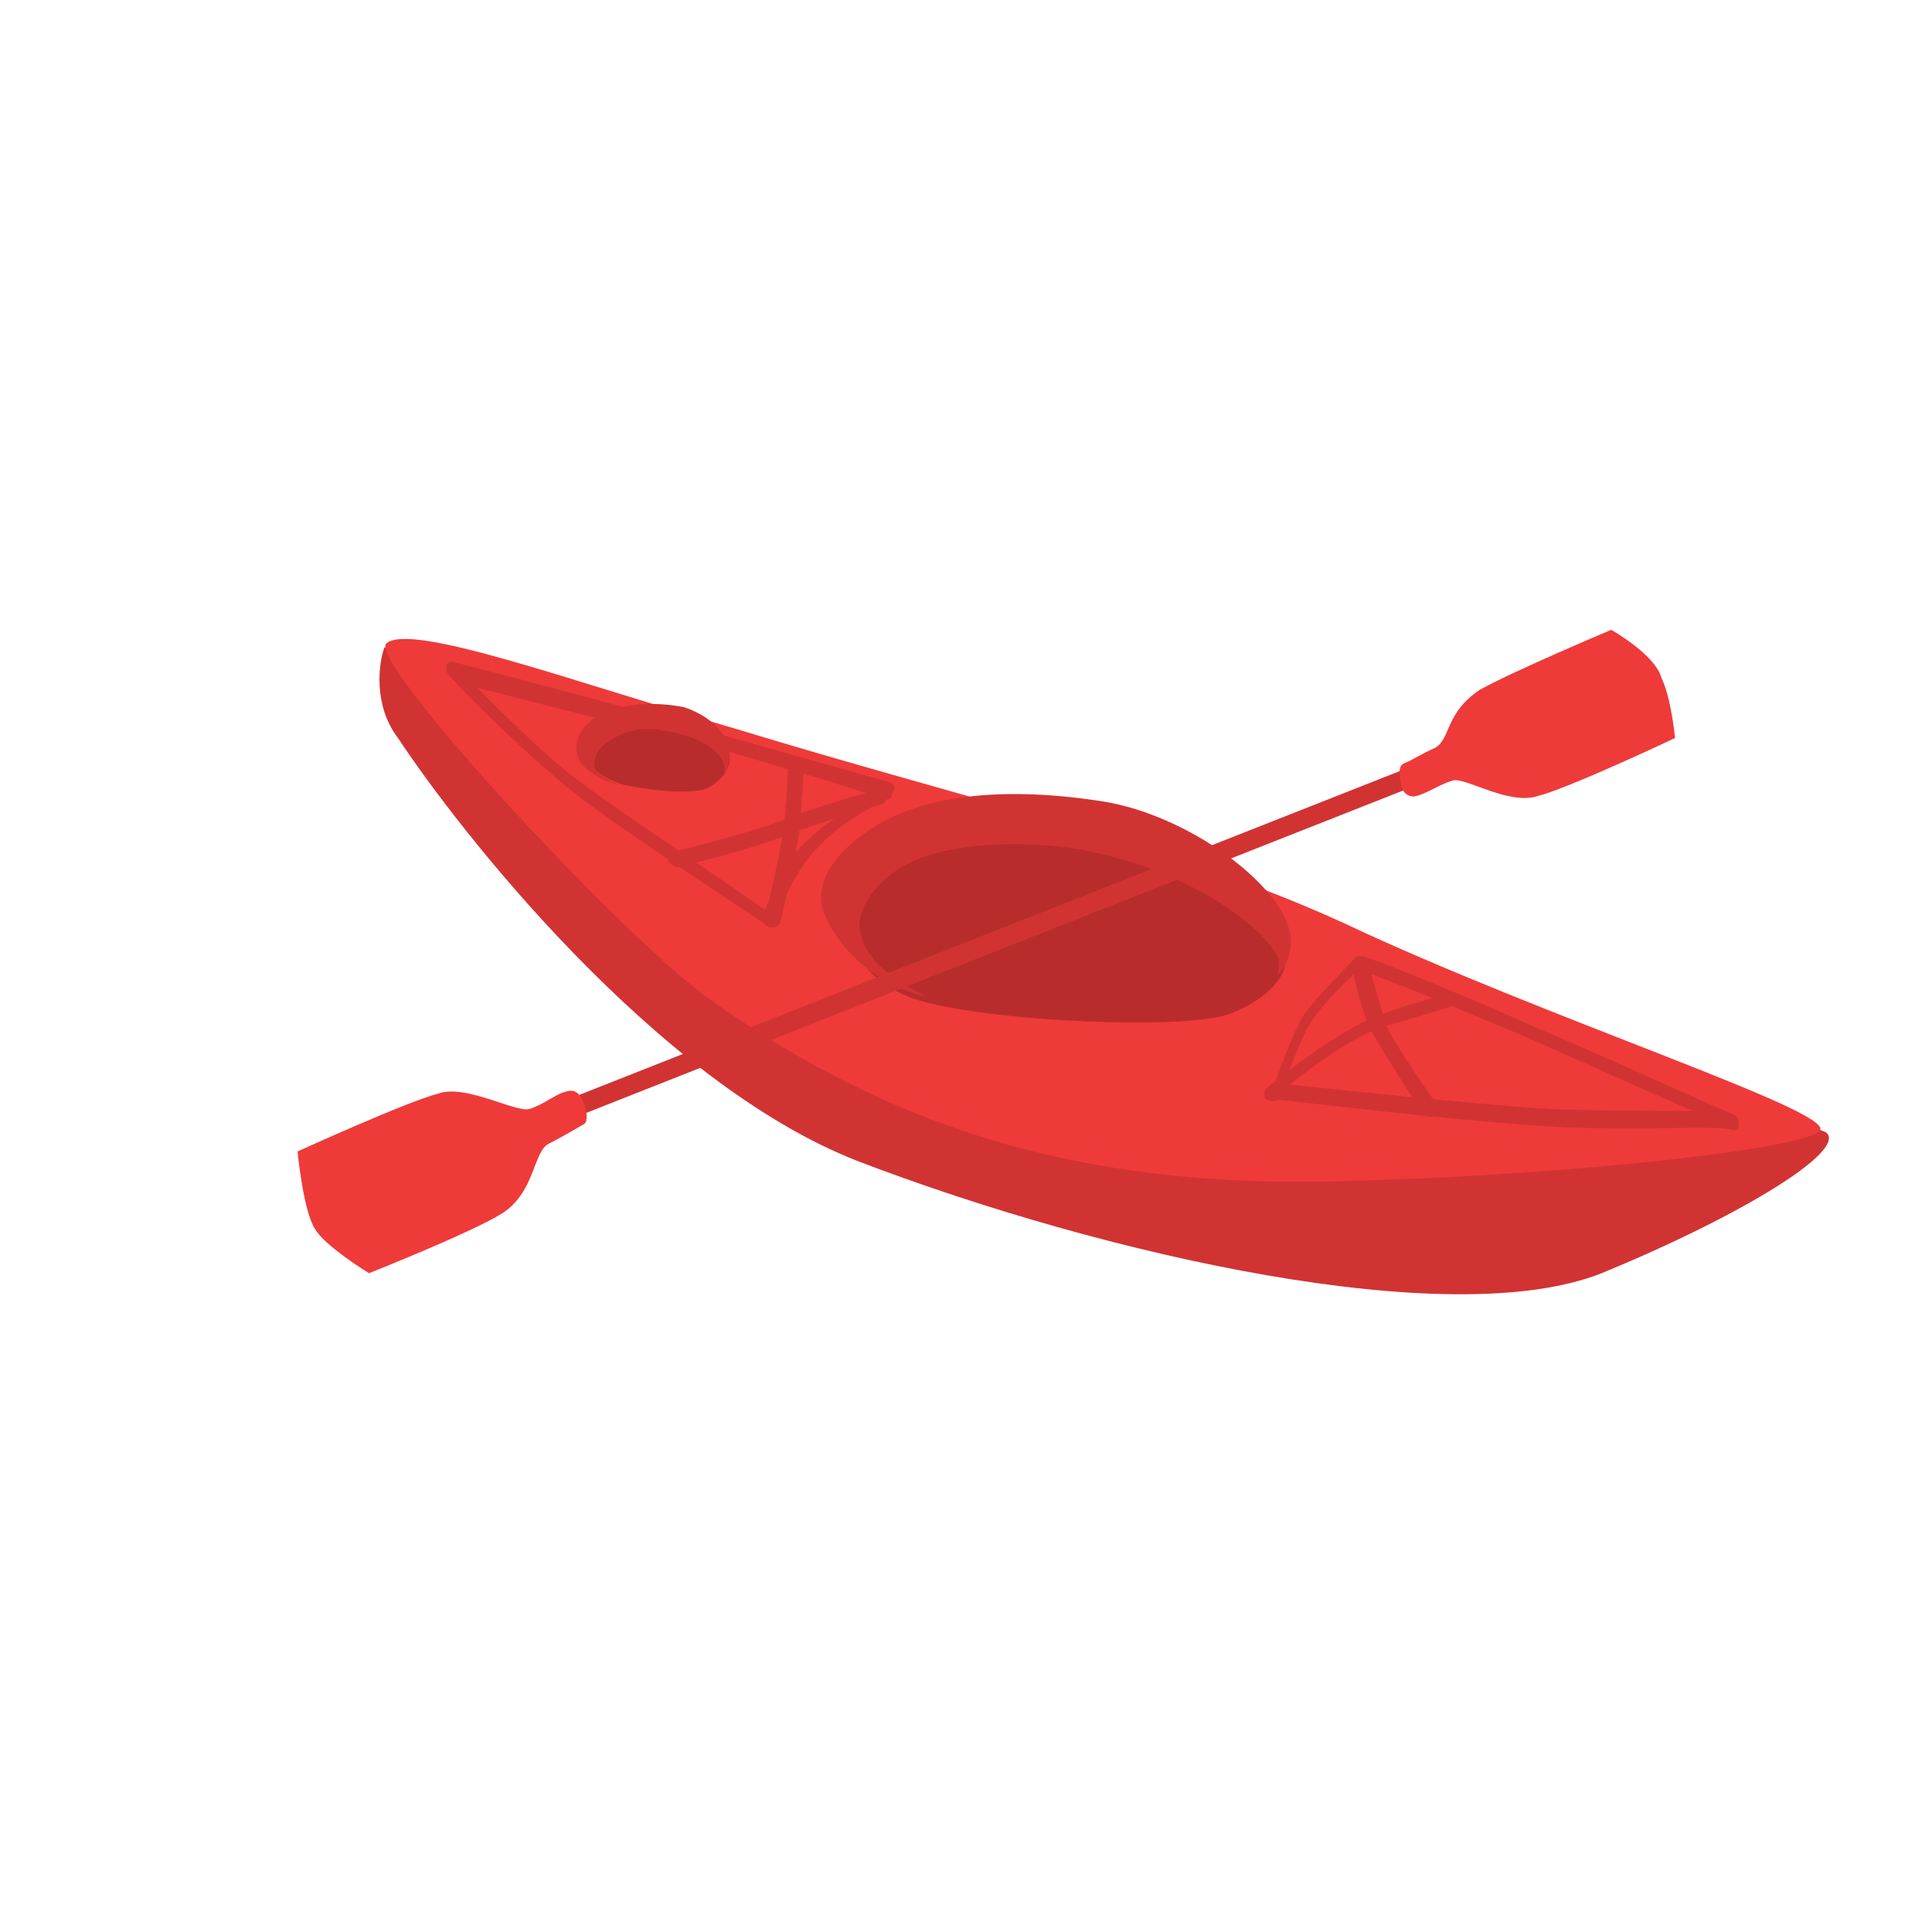 <?xml version="1.0" encoding="utf-8"?>
<!-- Generator: Adobe Illustrator 19.0.0, SVG Export Plug-In . SVG Version: 6.00 Build 0)  -->
<svg version="1.1" id="Layer_1" xmlns="http://www.w3.org/2000/svg" xmlns:xlink="http://www.w3.org/1999/xlink" x="0px" y="0px"
	 viewBox="-345 257 100 100" style="enable-background:new -345 257 100 100;" xml:space="preserve">
<style type="text/css">
	.st0{fill:#D13333;}
	.st1{fill:#EF3A3A;}
	.st2{fill:#B82D2B;}
	.st3{fill:none;}
</style>
<g>
	<path class="st0" d="M-325.1,290.5c-0.3,0.8-0.6,3,0.7,4.7c3.1,4.7,13.3,17.8,23.8,21.9c12.8,4.9,30.7,8.9,38.5,5.8
		c7.3-3,12.8-6.4,11.6-7.3C-252.2,314.8-325.1,290.5-325.1,290.5"/>
</g>
<g>
	<path class="st1" d="M-325,290.3c-1,0.9,12.1,15.1,16.7,18.4c9.7,6.9,19.9,10,34,9.4c10.3-0.3,22.8-1.6,23.5-2.6
		s-14.2-5.8-24.6-10.7c-8.7-4-18.8-6.2-31.6-10.1C-315.3,292.3-323.7,289.2-325,290.3"/>
</g>
<g>
	<g>
		<path class="st0" d="M-260.6,315.4c-1.3,0-2.9,0-4.2-0.1c-4-0.2-14.2-1.4-14.2-1.4c-0.1,0-0.2-0.1-0.2-0.1c-0.1-0.1-0.1-0.2,0-0.3
			c0.1-0.1,1-2.9,1.7-4c0.8-1.1,2.6-2.8,2.6-2.9c0.1-0.1,0.2-0.1,0.5-0.1c0.1,0,5,1.9,8.7,3.6c3.6,1.5,10.3,4.6,10.5,4.6
			c0.1,0.1,0.2,0.2,0.2,0.5c0,0.2-0.1,0.3-0.3,0.3C-255.7,315.3-257.8,315.4-260.6,315.4z M-278.6,313.1c1.9,0.2,10.3,1.1,13.8,1.3
			c2.6,0.1,5.5,0.1,7.4,0.1c-2.3-1-6.5-2.9-8.8-3.9c-3.1-1.3-7.4-3.1-8.5-3.4c-0.5,0.5-1.6,1.5-2.3,2.5
			C-277.7,310.6-278.2,312.5-278.6,313.1z"/>
	</g>
	<g>
		<path class="st0" d="M-271,314.8c-0.1,0-0.2-0.1-0.3-0.1c-0.1-0.1-1.7-2.6-2.6-4.1c-0.8-1.6-1.1-3.4-1.1-3.6
			c-0.1-0.2,0.1-0.5,0.3-0.5s0.5,0.1,0.5,0.3c0,0,0.5,1.8,1,3.4c0.8,1.5,2.6,4,2.6,4c0.1,0.1,0.1,0.5-0.1,0.6
			C-270.9,314.8-271,314.8-271,314.8z"/>
	</g>
	<g>
		<path class="st0" d="M-279.2,314c-0.1,0-0.2-0.1-0.3-0.1c-0.1-0.1-0.1-0.5,0.1-0.6c0.1-0.1,3.1-2.6,5.4-3.6
			c1.9-0.8,3.7-1.1,3.8-1.3s0.5,0.1,0.5,0.2c0.1,0.2-0.1,0.5-0.2,0.5c0,0-1.6,0.5-3.7,1.1c-2.3,0.9-5.2,3.4-5.2,3.4
			C-278.9,314-278.9,314-279.2,314z"/>
	</g>
	<g>
		<path class="st0" d="M-305.1,305c-0.1,0-0.1,0-0.2-0.1s-7.2-4.7-9.9-6.8c-2.8-2.2-6.5-6-6.6-6.2c-0.1-0.1-0.1-0.3-0.1-0.5
			c0.1-0.1,0.2-0.2,0.5-0.1c0.1,0,9.9,2.6,11.6,3.1c1.6,0.5,10.9,3.1,10.9,3.1c0.1,0.1,0.2,0.1,0.2,0.3c0,0.1-0.1,0.3-0.2,0.5
			c0,0-2.4,1-3.8,2.6c-1.3,1.3-2.2,3.8-2.2,3.8C-304.9,304.9-305.1,305-305.1,305L-305.1,305z M-320.3,292.6c1.3,1.3,3.7,3.7,5.5,5
			c2.3,1.7,7.9,5.4,9.4,6.5c0.3-0.8,1-2.6,2.3-3.7c1-1,2.3-1.6,3.1-2.3c-2.4-0.8-8.7-2.6-10.1-3
			C-311.4,294.9-317.5,293.3-320.3,292.6z"/>
	</g>
	<g>
		<path class="st0" d="M-305.1,305L-305.1,305c-0.3-0.1-0.5-0.2-0.3-0.5c0,0,0.9-3.8,1-4.9s0.2-3,0.2-3c0-0.2,0.1-0.5,0.5-0.3
			c0.2,0,0.5,0.1,0.3,0.5c0,0-0.1,1.8-0.2,3s-1,4.9-1,4.9C-304.7,305-304.9,305-305.1,305z"/>
	</g>
	<g>
		<path class="st0" d="M-309.9,301.9c-0.1,0-0.3-0.1-0.5-0.3c-0.1-0.2,0.1-0.5,0.2-0.5c0,0,3.7-0.9,5.6-1.6c1.6-0.7,4.9-1.6,5-1.6
			c0.2-0.1,0.5,0.1,0.5,0.2s-0.1,0.5-0.2,0.5c0,0-3.4,1-4.9,1.6C-306.2,301-309.6,301.8-309.9,301.9
			C-309.8,301.9-309.9,301.9-309.9,301.9z"/>
	</g>
</g>
<g>
	<path class="st2" d="M-301.2,304.8c0,0,0.2,3.1,4.2,4.1c4,1,13.2,1.4,15.6,0.6c2.4-0.9,4.4-3,1.5-4.7c-2.9-1.7-3.6-3.4-8.6-4.4
		s-8.9-0.6-10.9,1.1C-300.9,303.2-301.3,304.2-301.2,304.8"/>
</g>
<g>
	<path class="st0" d="M-299.6,299.7c-2.6,1.6-3.4,3.4-2.6,4.9c1.7,3.4,5.2,4,5.2,4s-3-1.3-3.4-3.1c-0.5-1.3,0.8-3,2.4-3.8
		c1.5-0.8,4.9-1.4,9.1-0.7c6.6,1.3,10.1,4.9,10.1,5.8c0,0.5-0.1,0.7-0.1,0.7s1.6-1.4,0-3.7c-1.6-2.3-5.4-4.7-8.9-5.3
		C-292.8,297.7-296.9,298.1-299.6,299.7"/>
</g>
<g>
	<path class="st2" d="M-314.7,295.8c0,0-0.2,1.1,1.9,1.8c0.8,0.2,3.4,0.6,4.4,0.2c1-0.5,1.6-1.6,0.8-2.3c-0.9-0.6-1.1-0.9-2.9-1.1
		c-1.6-0.3-3-0.1-3.4,0.5C-314.7,295.4-314.9,295.7-314.7,295.8"/>
</g>
<g>
	<path class="st0" d="M-314,294c-1.1,0.7-1.4,1.6-1,2.4c0.7,1,2.3,1.3,2.3,1.3s-1.1-0.3-1.5-0.9c-0.2-0.6,0.3-1.3,1-1.6
		c0.8-0.5,1.8-0.7,3.8-0.1c1,0.3,1.8,1,1.9,1.5c0,0.3,0,0.5,0,0.5s0.1-0.1,0.2-0.6c0.3-1.3-0.8-2.4-2.3-2.9
		C-311.2,293.3-312.8,293.4-314,294"/>
</g>
<g>
	<line class="st3" x1="-315.6" y1="314.5" x2="-271.9" y2="297.2"/>
</g>
<g>
	
		<rect x="-294.4" y="282.4" transform="matrix(0.367 0.93 -0.93 0.367 98.502 466.915)" class="st0" width="1" height="46.9"/>
</g>
<g>
	<path class="st1" d="M-272.3,296.5c0.3-0.1,0.9-0.5,1.6-0.8c0.8-0.5,0.5-1.8,2.3-3c1.8-1,6.8-3.1,6.8-3.1s2.3,1.3,2.6,2.5
		c0.5,1,0.7,3.1,0.7,3.1s-5.5,2.6-7.1,3c-1.5,0.5-3.8-1-4.4-0.8c-0.7,0.2-1.4,0.7-1.9,0.8c-0.3,0.1-0.8-0.1-0.8-0.8
		C-272.6,297-272.6,296.6-272.3,296.5"/>
</g>
<g>
	<path class="st1" d="M-314.7,314.3c0.1,0.5,0.1,0.8-0.1,0.9c-0.2,0.1-1,0.6-1.8,1s-0.7,2.5-2.4,3.6c-1.6,1-6.9,3.1-6.9,3.1
		s-2.3-1.4-2.8-2.3c-0.6-0.9-0.9-4-0.9-4s5.7-2.6,7.3-3c1.4-0.5,4,1,4.7,0.8c0.7-0.2,1.4-0.8,1.9-0.9
		C-315.1,313.3-314.9,313.8-314.7,314.3"/>
</g>
</svg>
